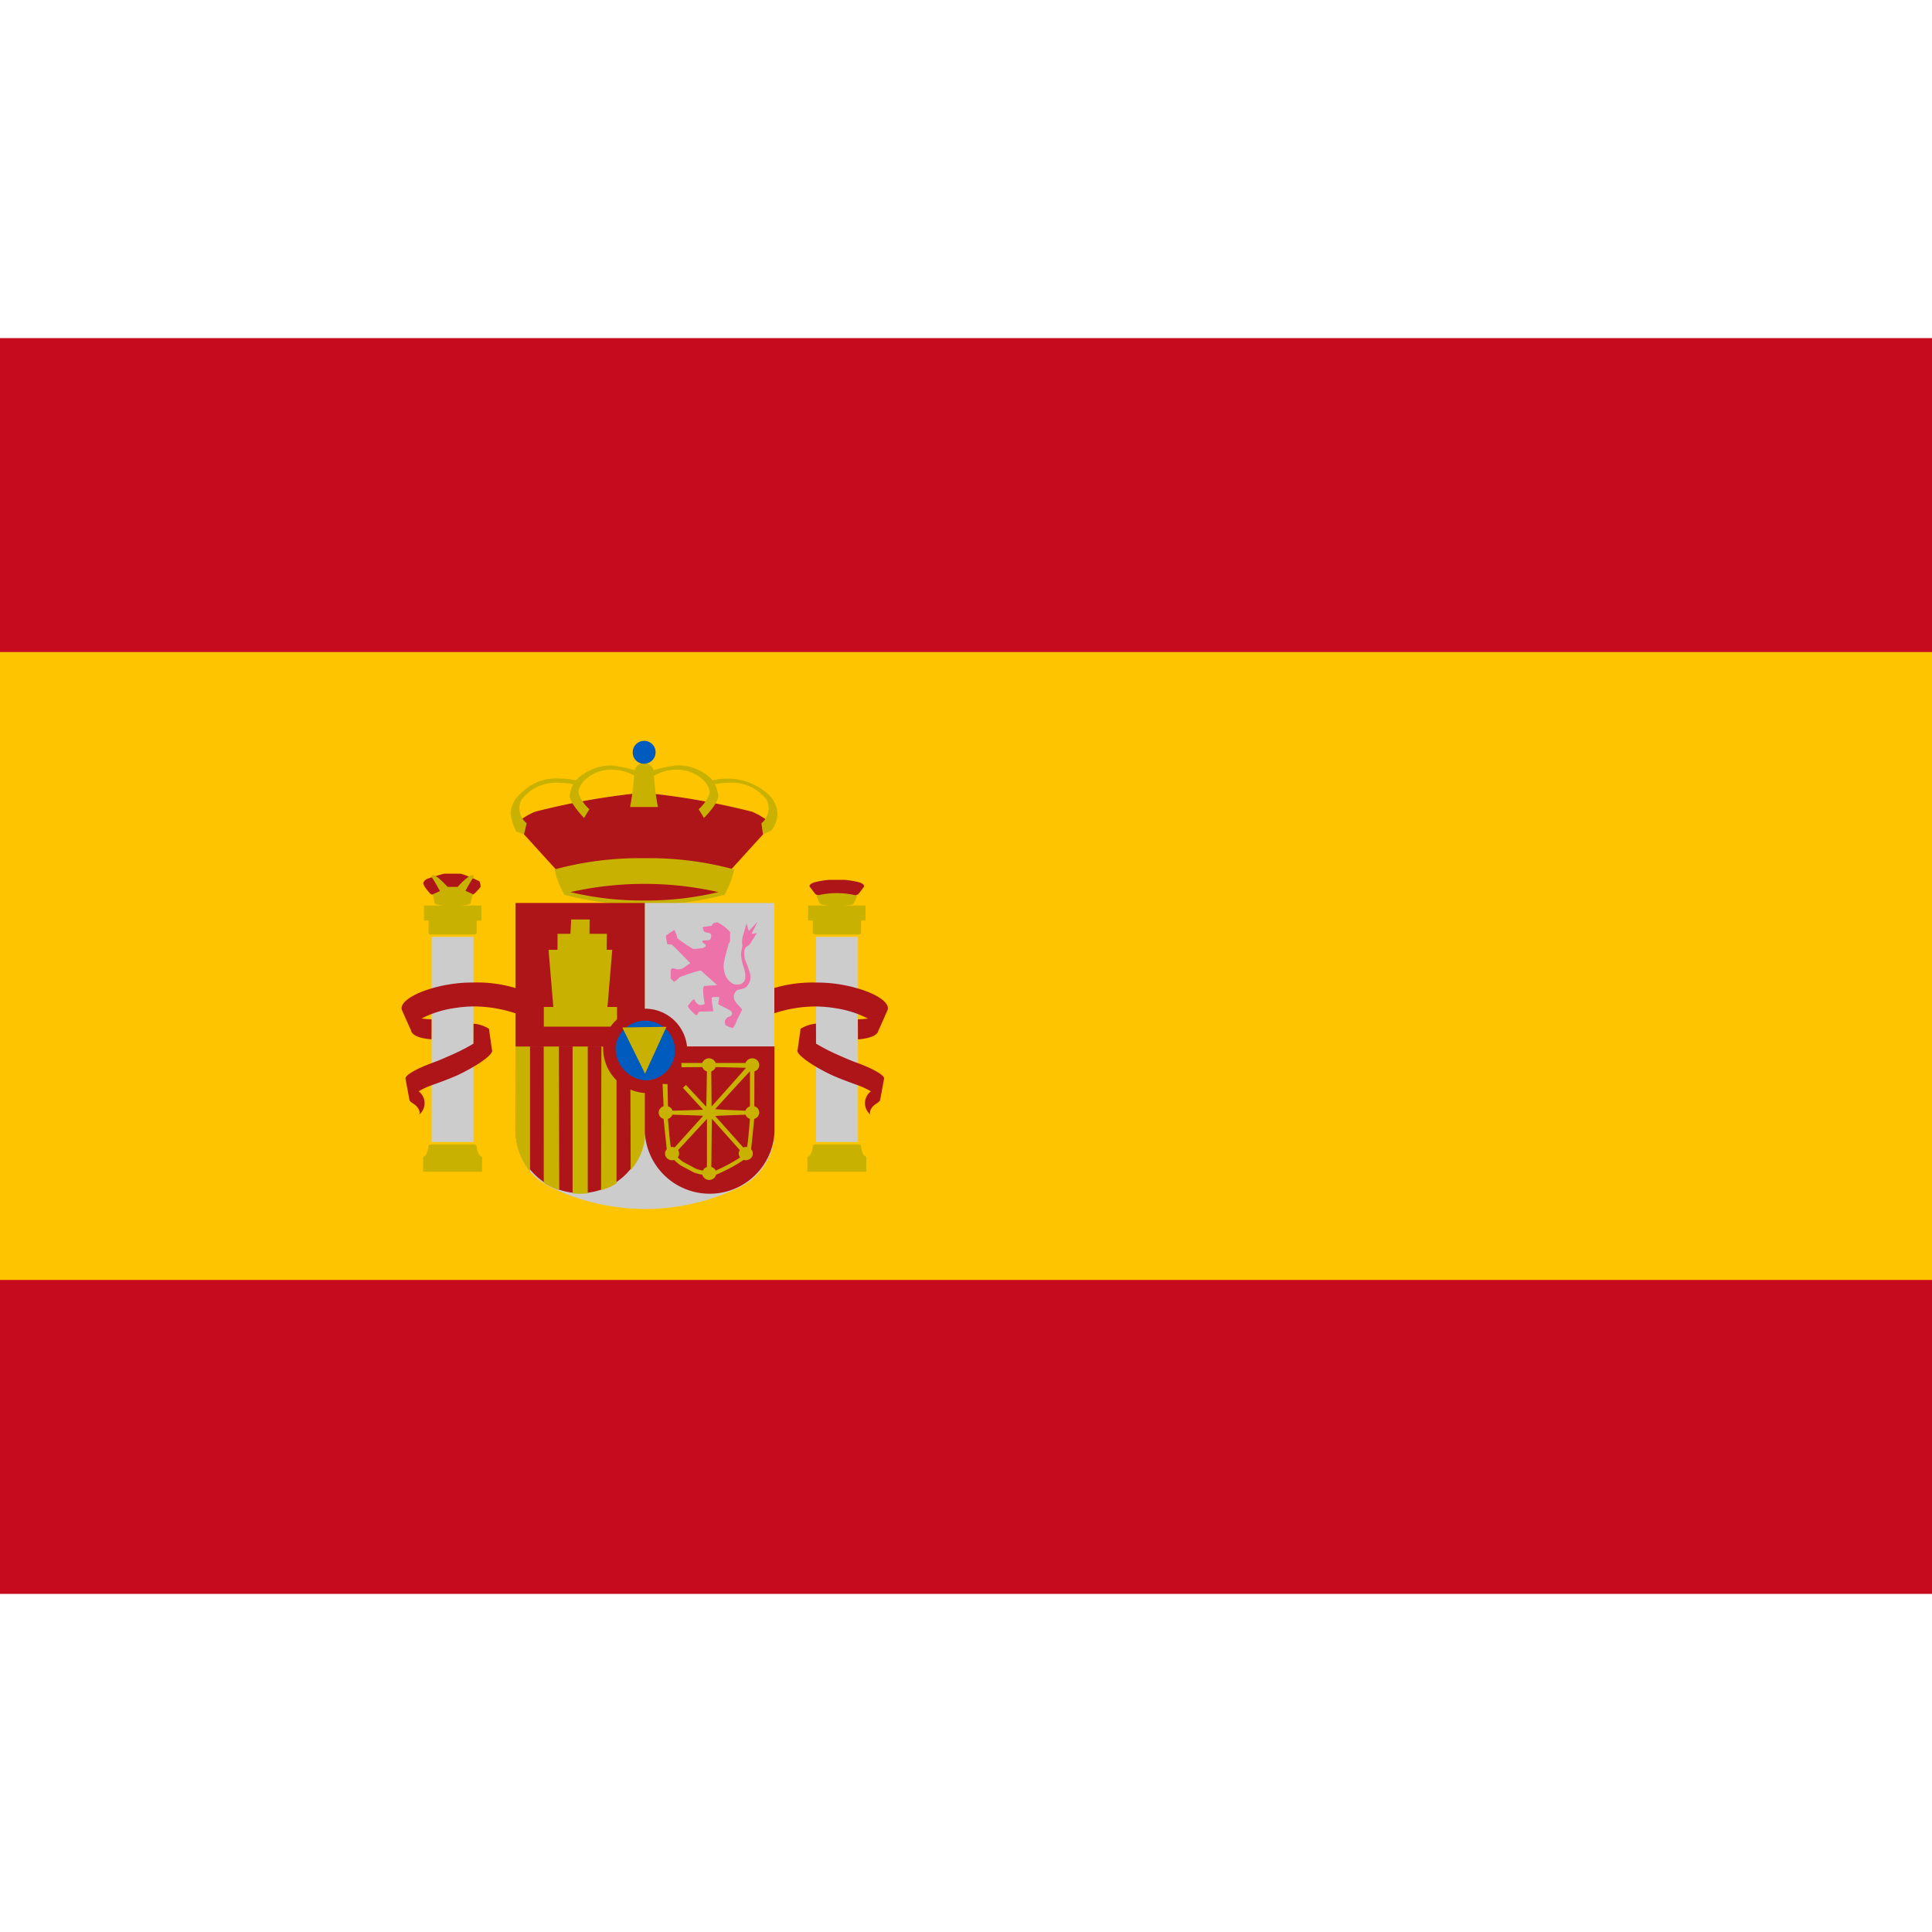 <svg xmlns="http://www.w3.org/2000/svg" viewBox="0 0 40 40"><g id="t11_1p724"><rect y="7" width="40" height="26" fill="#c60b1e" /><rect y="13.5" width="40" height="13" fill="#ffc400" /><path d="M8.959,18.52a.107.107,0,0,1-.042-.009c-.015-.009-.169-.185-.151-.234A.137.137,0,0,1,8.842,18.197c.027-.014.335-.107.353-.108.028-.001.329-.001.353.002a2.881,2.881,0,0,1,.377.155.242.242,0,0,1,.024.115c-.006.014-.133.161-.157.158-.024-.002-.832,0-.832,0" fill="#ad1519" /><path d="M9.786,18.511H9.786l-.149-.067s.157-.297.179-.284a.06.06,0,0,0-.025-.038c-.063-.037-.307.227-.314.24h-.212c-.007-.013-.252-.277-.314-.24a.059.059,0,0,0-.025.038c.022-.013.182.289.182.289l0.0.001-.149.065s.034.159.033.167c-.004.018.017.034.052.045a1.598,1.598,0,0,0,.651,0c.035-.01.056-.026.052-.045C9.745,18.672,9.786,18.511,9.786,18.511Z" fill="#c8b100" /><path d="M9.966,18.748H8.778v.312h.1s-.008.223-.008.246a.05.05,0,0,0,.055.042h.89a.049.049,0,0,0,.055-.042c0-.023-.001-.246-.001-.246h.098Z" fill="#c8b100" /><path d="M9.869,23.736a.05.05,0,0,0-.055-.042H8.924a.05.05,0,0,0-.055.042c0,.023-.028.212-.11.212H8.761v.311H9.981v-.311h.002C9.9,23.948,9.869,23.759,9.869,23.736Z" fill="#c8b100" /><path d="M8.936,23.644h.867V19.397H8.936Z" fill="#ccc" /><path d="M10.686,20.461a2.754,2.754,0,0,0-.881-.119,2.97,2.97,0,0,0-.51.04c-.576.096-1.014.326-.979.513.003.017.196.444.195.441.019.101.183.165.423.182l.001-.415a1.919,1.919,0,0,1-.208-.016,2.151,2.151,0,0,1,.665-.213,2.679,2.679,0,0,1,.415-.037,2.756,2.756,0,0,1,.88.148Z" fill="#ad1519" /><path d="M10.123,21.3a.716.716,0,0,0-.319-.106l-.001.413a3.932,3.932,0,0,1-.433.224c-.155.068-.28.125-.431.179-.331.122-.566.259-.543.327v0l.08.432c.007.033.045.057.1.094.086.06.139.167.098.217A.305.305,0,0,0,8.667,22.595a1.566,1.566,0,0,1,.269-.126c.135-.047.422-.153.557-.218.424-.203.735-.433.693-.511Z" fill="#ad1519" /><path d="M16.882,18.512,16.76,18.354c-.007-.035.047-.075.123-.092a1.776,1.776,0,0,1,.281-.045h.324a1.804,1.804,0,0,1,.28.045c.076.017.13.057.123.092,0,0-.114.154-.122.159A.985.985,0,0,1,16.882,18.512Z" fill="#ad1519" /><path d="M17.742,18.543a1.701,1.701,0,0,0-.835,0c-.007.002.056.172.091.182a1.598,1.598,0,0,0,.651,0C17.685,18.715,17.749,18.545,17.742,18.543Z" fill="#c8b100" /><path d="M17.92,18.748H16.731v.312h.098s-.001.223-.001.246a.049.049,0,0,0,.055.042h.89a.049.049,0,0,0,.054-.042v-.245l.092-.001Z" fill="#c8b100" /><path d="M17.828,23.736a.05.05,0,0,0-.054-.042h-.89a.05.05,0,0,0-.055.042c0,.023-.031.212-.114.212h.001v.311h1.22v-.311h.002C17.856,23.948,17.828,23.759,17.828,23.736Z" fill="#c8b100" /><path d="M16.895,23.644h.867V19.397h-.867Z" fill="#ccc" /><path d="M18.381,20.896c.035-.187-.403-.417-.979-.513a2.972,2.972,0,0,0-.51-.04,2.756,2.756,0,0,0-.881.119l-.002.524a2.758,2.758,0,0,1,.88-.148,2.68,2.68,0,0,1,.415.037,2.15,2.15,0,0,1,.665.213,1.906,1.906,0,0,1-.208.016l.002.415c.24-.017.405-.081.423-.182C18.186,21.34,18.378,20.913,18.381,20.896Z" fill="#ad1519" /><path d="M17.759,22.01c-.151-.054-.276-.111-.431-.179a3.95,3.95,0,0,1-.433-.224l-.001-.413a.717.717,0,0,0-.319.106l-.062.44c-.042.078.269.308.692.511.136.065.422.171.557.218a1.562,1.562,0,0,1,.269.126.306.306,0,0,0-.006.485c-.041-.049.012-.157.098-.217.055-.036.093-.061.1-.094h0l.08-.432v-0C18.324,22.269,18.09,22.132,17.759,22.01Z" fill="#ad1519" /><path d="M13.315,16.412a15.044,15.044,0,0,1,2.255.394,1.521,1.521,0,0,1,.416.262l-.904.994H11.565l-.904-.994a1.535,1.535,0,0,1,.416-.262A14.801,14.801,0,0,1,13.315,16.412Z" fill="#ad1519" /><path d="M15.201,18.001a6.722,6.722,0,0,0-1.861-.233,6.708,6.708,0,0,0-1.858.233,1.839,1.839,0,0,0,.202.524,6.056,6.056,0,0,0,1.658.204,6.054,6.054,0,0,0,1.658-.204A1.846,1.846,0,0,0,15.201,18.001Z" fill="#c8b100" /><path d="M13.34,18.644A6.338,6.338,0,0,1,11.81,18.47a6.964,6.964,0,0,1,3.063,0,6.363,6.363,0,0,1-1.533.174" fill="#ad1519" /><path d="M15.884,16.425a1.265,1.265,0,0,0-.815-.305,1.473,1.473,0,0,0-.312.034.99.99,0,0,0-.742-.307,2.664,2.664,0,0,0-.485.099.197.197,0,0,0-.194-.146h-0a.2.2,0,0,0-.197.146,2.758,2.758,0,0,0-.484-.099,1.044,1.044,0,0,0-.734.308,1.472,1.472,0,0,0-.321-.035,1.012,1.012,0,0,0-.815.304.591.591,0,0,0-.215.418,1.239,1.239,0,0,0,.118.373l.161.06.055-.229a.404.404,0,0,1-.149-.311.392.392,0,0,1,.039-.171.887.887,0,0,1,.806-.354,1.418,1.418,0,0,1,.27.025.691.691,0,0,0-.075.239c0,.155.297.461.297.461l.111-.181a.792.792,0,0,1-.23-.342c.012-.231.323-.477.681-.477a.958.958,0,0,1,.474.12,5.414,5.414,0,0,1-.083.653h.576a5.325,5.325,0,0,1-.082-.646.956.956,0,0,1,.475-.127c.357,0,.67.245.681.477a.797.797,0,0,1-.23.342l.111.181s.302-.306.297-.461a.749.749,0,0,0-.075-.239,1.414,1.414,0,0,1,.27-.025.886.886,0,0,1,.806.354.391.391,0,0,1,.039.171.404.404,0,0,1-.149.311l.033.229.172-.077a.579.579,0,0,0,.128-.356A.59.59,0,0,0,15.884,16.425Z" fill="#c8b100" /><path d="M13.1,15.589a.237.237,0,1,1,.236.223A.23.23,0,0,1,13.1,15.589" fill="#005bbf" /><path d="M13.36,25.031a4.55,4.55,0,0,1-1.971-.455,1.261,1.261,0,0,1-.713-1.13v-1.776h5.356v1.776a1.261,1.261,0,0,1-.713,1.13,4.502,4.502,0,0,1-1.96.455" fill="#ccc" /><path d="M13.348,21.667h2.684V18.695H13.348Z" fill="#ccc" /><path d="M13.35,23.444a1.341,1.341,0,0,1-2.677,0V21.665h2.677v1.779" fill="#ad1519" /><path d="M11.258,24.492a1.399,1.399,0,0,0,.321.148l-.008-3.038h-.314Z" fill="#c8b100" /><path d="M10.668,23.42a1.354,1.354,0,0,0,.306.836V21.617h-.302Z" fill="#c8b100" /><path d="M11.855,24.707a1.476,1.476,0,0,0,.314,0V21.602h-.314Z" fill="#c7b500" /><path d="M12.444,24.64a1.056,1.056,0,0,0,.321-.141v-2.897h-.314Z" fill="#c8b100" /><path d="M10.673,21.667h2.676V18.695H10.673Z" fill="#ad1519" /><path d="M13.057,24.226a1.211,1.211,0,0,0,.298-.681l.008-1.943h-.314Z" fill="#c8b100" /><path d="M16.035,21.665v1.779a1.344,1.344,0,0,1-2.684,0V21.665h2.684" fill="#ad1519" /><path d="M15.118,19.306a1.435,1.435,0,0,0-.002.161c.006.02-.041.086-.039.102.002.016-.075.256-.075.298a.52.52,0,0,0,.027.351c.05.073.127.201.293.159.166-.042.104-.265.07-.369a.934.934,0,0,1-.05-.26c.002-.04.031-.159.027-.181a.442.442,0,0,1,.008-.175c.021-.071.079-.273.079-.273l.046.157.184-.194-.128.254.112-.016s-.1.155-.131.206c-.031.051-.056.053-.095.084-.058.047-.027.232-.019.259a2.432,2.432,0,0,1,.11.309.293.293,0,0,1-.085.256c-.062.051-.164.051-.187.066a.175.175,0,0,0-.069.155c0,.095.174.227.17.246-.004.02-.11.218-.11.231a.712.712,0,0,1-.079.153.568.568,0,0,1-.156-.062.739.739,0,0,1-.014-.093s.054-.075.085-.08a.076.076,0,0,0,.058-.035.075.075,0,0,0-.012-.08c-.021-.024-.26-.133-.264-.146a1.241,1.241,0,0,1,.021-.144s-.145-.013-.16.015a2.156,2.156,0,0,0,.037.272c-.006.013-.276.009-.291.013-.015.004-.046.079-.062.077-.015-.002-.18-.155-.174-.197.019-.034.113-.146.129-.138,0,0,.054.134.145.12.056-.006.071-.013.071-.029s-.068-.363.001-.366c.069-.003.258-.016.258-.016l-.339-.305a3.322,3.322,0,0,0-.443.144c-.004.024-.107.091-.107.091s-.075-.056-.072-.08-.012-.178.018-.191c.026-.014.076.002.106.012a.226.226,0,0,0,.116-.013c.015-.009.166-.113.166-.113s-.372-.385-.389-.387c-.017-.001-.09.007-.092-.017-.001-.024-.034-.154-.018-.169a1.067,1.067,0,0,1,.172-.113.951.951,0,0,1,.062.173,3.535,3.535,0,0,0,.323.219,1.384,1.384,0,0,0,.205-.019c.03-.013.069-.034.057-.062-.012-.027-.078-.051-.072-.073.006-.021.03-.023.071-.024.041-.001.096.007.107-.05.011-.057.014-.09-.043-.103-.057-.013-.1-.014-.11-.056-.011-.041-.021-.051-.009-.063.012-.011.166-.023.179-.033.014-.01.016-.037.033-.048a.352.352,0,0,1,.082-.021,1.089,1.089,0,0,1,.149.091.828.828,0,0,1,.123.119" fill="#ed72aa" /><polygon points="11.543 19.333 11.542 19.665 11.357 19.665 11.456 20.848 11.259 20.848 11.259 21.255 12.775 21.255 12.775 20.848 12.577 20.848 12.676 19.665 12.56 19.665 12.564 19.333 12.205 19.333 12.208 19.037 11.826 19.037 11.81 19.333 11.543 19.333" fill="#c8b100" /><path d="M12.489,21.654a.873.873,0,1,1,.867.976.926.926,0,0,1-.867-.976" fill="#ad1519" /><path d="M12.747,21.652a.618.618,0,1,1,.61.716.669.669,0,0,1-.61-.716" fill="#005bbf" /><path d="M15.719,23.035a.134.134,0,0,0-.102-.131l.002-.722a.139.139,0,0,0,.101-.132.142.142,0,0,0-.146-.138.145.145,0,0,0-.138.095h-.619a.148.148,0,0,0-.277,0l-.433 0.0.003.089.431-.003a.143.143,0,0,0,.095.089s-.011.729-.015.731l-.419-.45-.063.06.416.451c-.004.007-.632.021-.632.021a.14.14,0,0,0-.093-.09l-.01-.46-.102-.003.021.461a.142.142,0,0,0-.102.131.139.139,0,0,0,.102.132l.065.628a.133.133,0,0,0,.016.195.152.152,0,0,0,.138.027.955.955,0,0,0,.134.113l.275.147a1.304,1.304,0,0,0,.174.046.148.148,0,0,0,.285-.001,3.336,3.336,0,0,0,.571-.306.152.152,0,0,0,.138-.027.133.133,0,0,0,.016-.195l.065-.628A.139.139,0,0,0,15.719,23.035Zm-.192-.854-0.0.506-0.0.219a.14.14,0,0,0-.093.089s-.619-.023-.626-.033C14.807,22.962,15.52,22.179,15.527,22.181Zm-1.636,1.567c-.022-.05-.061-.583-.061-.583a.142.142,0,0,0,.09-.086s.632.017.637.024l-.589.653A.161.161,0,0,0,13.891,23.748Zm.745.414a.138.138,0,0,0-.084.074.887.887,0,0,1-.143-.039l-.271-.144a.859.859,0,0,1-.105-.089.131.131,0,0,0,.006-.152l.598-.647Zm.09-1.981a.14.14,0,0,0,.09-.088s.625.012.628.017c0,0-.707.798-.711.797Zm.093,2.055H14.819a.145.145,0,0,0-.091-.075s.008-.997.012-.998l.577.649a.131.131,0,0,0,.006.152A3.553,3.553,0,0,1,14.819,24.236Zm.569-.479-.58-.65c.005-.008.628-.028.628-.028a.141.141,0,0,0,.09.086s-.039.532-.061.583A.162.162,0,0,0,15.387,23.757Z" fill="#c8b100" /><polygon points="12.884 21.273 13.355 22.229 13.798 21.259 12.884 21.273" fill="#c8b100" /></g></svg>